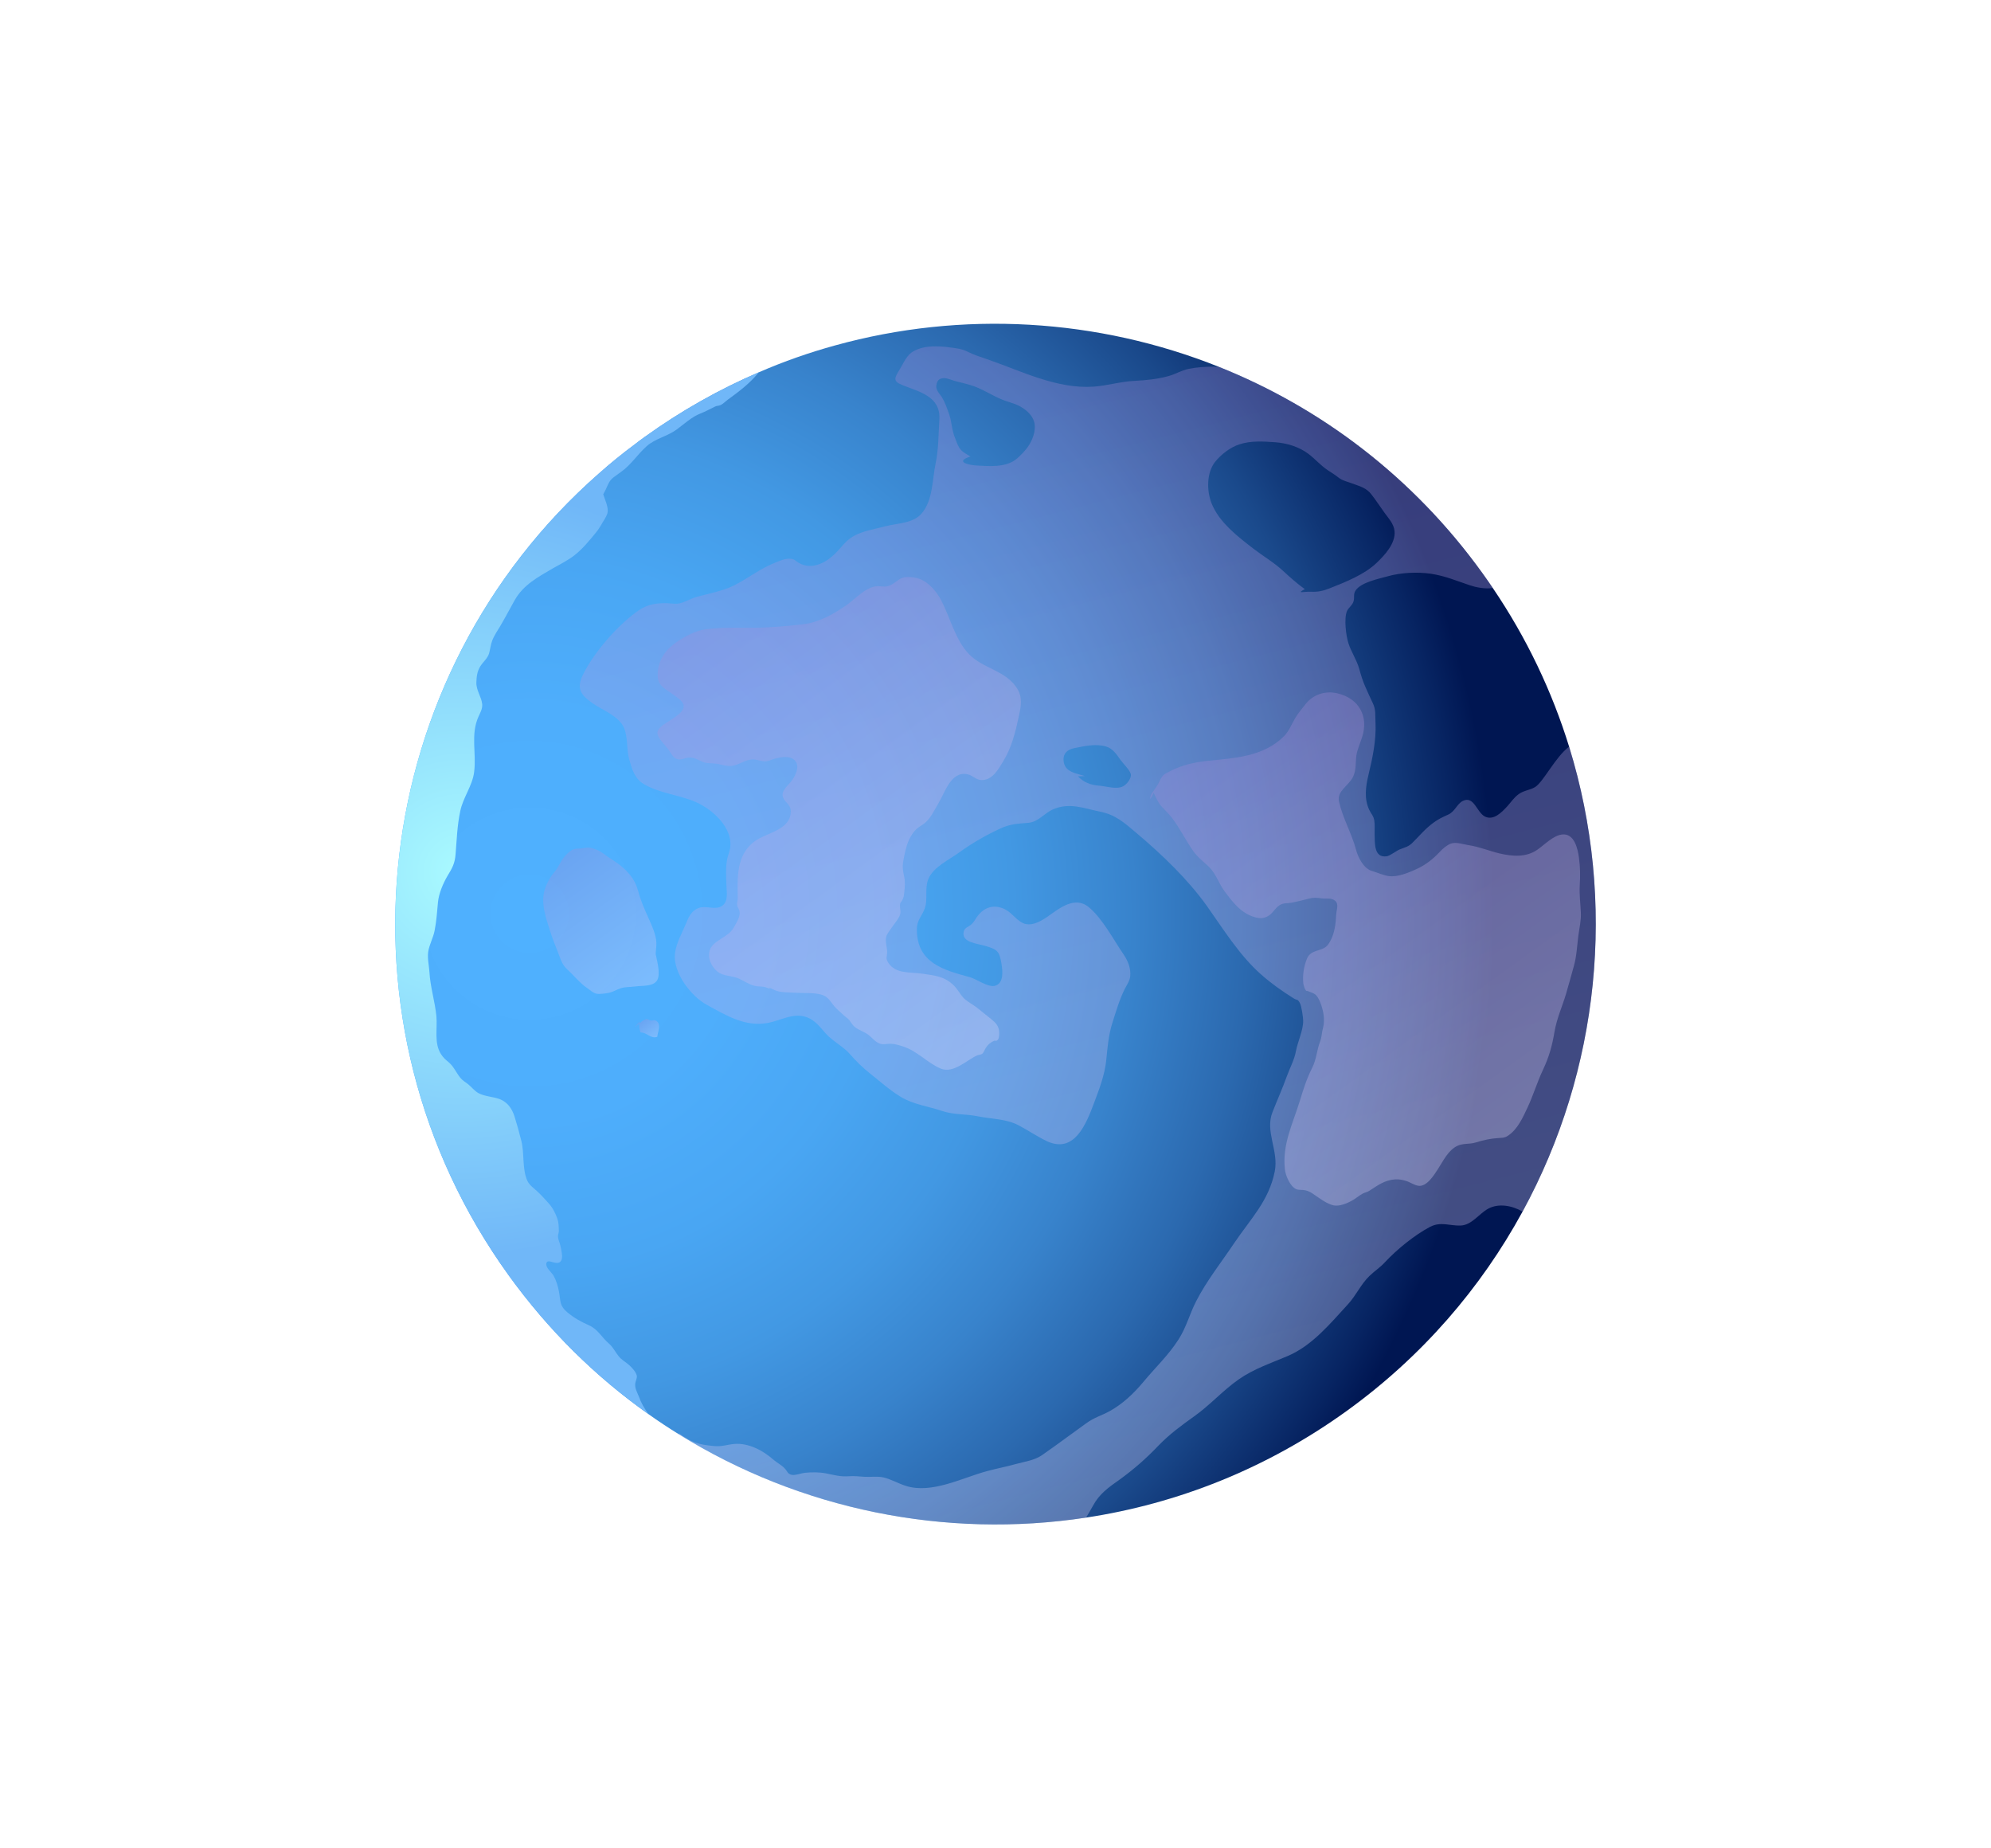 <?xml version="1.0" encoding="utf-8"?>
<!-- Generator: Adobe Illustrator 16.0.3, SVG Export Plug-In . SVG Version: 6.00 Build 0)  -->
<!DOCTYPE svg PUBLIC "-//W3C//DTD SVG 1.1//EN" "http://www.w3.org/Graphics/SVG/1.1/DTD/svg11.dtd">
<svg version="1.1" id="Layer_1" xmlns="http://www.w3.org/2000/svg" xmlns:xlink="http://www.w3.org/1999/xlink" x="0px" y="0px"
	 width="612px" height="568px" viewBox="0 0 612 568" enable-background="new 0 0 612 568" xml:space="preserve">
<g>
	<g>
	</g>
	
		<radialGradient id="SVGID_1_" cx="204.565" cy="-15.993" r="296.392" gradientTransform="matrix(0.811 -0.585 0.585 0.811 6.269 413.443)" gradientUnits="userSpaceOnUse">
		<stop  offset="0.006" style="stop-color:#4FB1FF"/>
		<stop  offset="0.214" style="stop-color:#4EAEFC"/>
		<stop  offset="0.367" style="stop-color:#49A6F3"/>
		<stop  offset="0.502" style="stop-color:#4298E3"/>
		<stop  offset="0.627" style="stop-color:#3883CC"/>
		<stop  offset="0.745" style="stop-color:#2B69AF"/>
		<stop  offset="0.858" style="stop-color:#1A498B"/>
		<stop  offset="0.964" style="stop-color:#072462"/>
		<stop  offset="1" style="stop-color:#001652"/>
	</radialGradient>
	<path fill-rule="evenodd" clip-rule="evenodd" fill="url(#SVGID_1_)" d="M455.658,176.116c1.093,1.521,2.161,3.04,3.188,4.572
		c10.454,15.395,18.239,31.849,23.478,48.792c14.754,47.759,9.339,99.473-14.314,142.875c-12.795,23.493-30.928,44.591-54.094,61.29
		c-24.564,17.716-52.045,28.508-80.066,32.752c-43.2,6.592-87.776-2.396-125.123-25.571c-3.188-1.965-6.335-4.043-9.408-6.235
		c-16.175-11.423-30.738-25.714-42.975-42.67c-56.056-77.758-42.862-184.399,27.739-246.392c3.48-3.096,7.099-6.048,10.908-8.871
		c0,0,0.027-0.014,0.046-0.029c0.999-0.802,2.031-1.548,3.063-2.293c11.214-8.083,23.038-14.72,35.259-19.967
		c7.618-3.31,15.402-6.033,23.283-8.198c39.239-10.865,80.821-8.313,118.088,6.594C406.123,125.319,434.431,146.663,455.658,176.116
		z"/>
	
		<linearGradient id="SVGID_2_" gradientUnits="userSpaceOnUse" x1="317.812" y1="377.03" x2="317.812" y2="16.245" gradientTransform="matrix(0.969 -0.248 0.248 0.969 -24.872 168.969)">
		<stop  offset="0" style="stop-color:#E8DDFF"/>
		<stop  offset="1" style="stop-color:#AA8AD8"/>
	</linearGradient>
	<path opacity="0.3" fill-rule="evenodd" clip-rule="evenodd" fill="url(#SVGID_2_)" d="M374.732,112.764
		c-0.482-0.029-0.977-0.058-1.444-0.072c-2.513-0.028-5.479,0.158-7.956,0.674c-2.184,0.473-4.049,1.62-5.982,2.163
		c-3.374,0.976-7.067,1.334-10.612,1.521c-4.337,0.201-8.265,1.462-12.564,1.776c-11.265,0.774-22.116-4.743-32.492-8.342
		c-2.518-0.875-4.156-1.346-6.493-2.507c-1.587-0.774-3.147-0.947-4.868-1.162c-3.749-0.516-8.011-0.788-11.486,1.104
		c-2.087,1.132-2.934,3.369-4.17,5.433c-1.717,2.765-2.337,3.783,0.685,4.987c5.234,2.093,11.875,3.44,11.394,10.649
		c-0.283,4.586-0.227,9.044-1.167,13.546c-1.056,4.973-0.746,11.165-4.313,15.307c-2.661,3.068-7.441,2.911-11.176,3.914
		c-3.3,0.889-6.956,1.375-9.935,3.139c-2.347,1.391-3.62,3.498-5.559,5.346c-2.952,2.867-7.048,4.888-10.857,2.852
		c-1.466-0.759-1.347-1.375-3.193-1.391c-1.684-0.014-3.874,1.076-5.377,1.692c-4.577,1.964-8.543,5.347-13.092,7.224
		c-3.068,1.233-6.571,1.907-9.747,2.768c-2.11,0.543-4.188,1.977-6.164,2.149c-1.152,0.085-2.647-0.215-3.883-0.172
		c-3.684,0.058-5.951,0.644-8.94,2.924c-5.961,4.443-12.62,12.098-16.05,18.863c-2.24,4.415-0.796,6.408,2.786,8.916
		c3.055,2.18,8.191,3.985,9.719,7.583c1.291,3.024,0.722,6.607,1.61,9.689c0.87,3.067,1.643,5.948,4.518,7.64
		c4.822,2.853,10.958,3.297,16.044,5.546c5.72,2.552,12.421,8.987,10.08,15.638c-1.175,3.269-0.824,6.464-0.754,9.905
		c0.073,2.335,0.754,5.517-1.949,6.664c-1.8,0.76-4.517-0.358-6.358,0.244c-2.115,0.673-3.138,2.408-3.911,4.357
		c-1.189,2.968-3.24,6.479-3.601,9.689c-0.671,5.891,4.934,13.173,9.834,15.811c5.877,3.21,11.578,6.764,18.502,5.574
		c4.41-0.758,8.473-3.64,12.98-1.447c2.754,1.376,3.961,3.813,6.127,5.748c2.166,1.936,4.563,3.196,6.535,5.461
		c1.837,2.106,3.748,3.955,5.952,5.719c3.035,2.409,6.146,5.204,9.482,7.21c3.938,2.379,8.445,2.881,12.675,4.328
		c3.786,1.248,7.094,0.859,10.963,1.635c4.239,0.86,8.788,0.76,12.644,2.81c2.925,1.548,5.678,3.439,8.687,4.873
		c8.427,3.854,12.009-5.29,14.421-11.739c1.684-4.473,3.28-8.542,3.775-13.271c0.37-3.685,0.694-7.556,1.801-11.124
		c1.096-3.483,2.197-7.268,3.813-10.535c0.621-1.29,1.574-2.48,1.74-4.014c0.264-2.393-0.662-4.758-2.101-6.851
		c-3.068-4.472-6.336-10.75-10.44-14.262c-4.452-3.899-9.326,0.314-13.064,2.895c-2.139,1.462-5.031,3.024-7.483,1.793
		c-2.3-1.147-3.411-3.44-6.034-4.473c-2.81-1.09-5.345-0.444-7.405,1.877c-0.865,0.976-1.24,2.049-2.221,2.982
		c-0.958,0.889-2.258,1.018-2.471,2.522c-0.509,3.125,4.299,3.454,6.483,4.1c3.892,1.145,4.516,1.576,5.182,5.589
		c0.357,2.308,0.756,6.05-2.119,6.752c-2.036,0.473-5.692-2.149-7.589-2.666c-8.08-2.194-16.263-4.387-16.304-14.521
		c-0.033-3.167,1.489-3.998,2.434-6.665c0.99-2.738-0.083-6.091,1.069-8.958c1.555-3.755,6.479-5.962,9.658-8.299
		c3.781-2.752,8.395-5.389,12.657-7.325c3.055-1.391,5.313-1.404,8.45-1.676c3.12-0.287,4.9-2.996,7.654-4.171
		c5.086-2.136,9.293-0.3,14.347,0.731c4.934,1.001,7.432,3.397,11.32,6.65c7.779,6.593,15.586,14.018,21.542,22.331
		c5.151,7.268,9.973,15.107,16.596,20.999c3.221,2.852,6.474,5.146,10.056,7.396c1.152,0.702,1.31,0.1,2.027,1.648
		c0.438,0.917,0.926,4.213,0.926,5.288c0.041,2.81-1.677,6.394-2.208,9.216c-0.496,2.782-1.851,5.146-2.804,7.784
		c-1.366,3.783-2.943,7.296-4.406,11.008c-2.393,5.977,1.934,11.824,0.689,18.217c-1.791,9.088-7.469,14.636-12.486,22.089
		c-4.012,5.977-8.413,11.48-11.666,17.816c-2.051,3.969-2.98,7.94-5.434,11.781c-3.1,4.845-7.261,8.758-10.895,13.145
		c-2.877,3.454-6.196,6.578-10.148,8.814c-2.572,1.433-4.863,1.978-7.395,3.841c-4.467,3.212-8.937,6.551-13.481,9.719
		c-2.435,1.677-5.321,1.992-8.168,2.78c-2.874,0.804-5.877,1.361-8.793,2.164c-7.617,2.036-16.938,7.054-24.883,4.545
		c-2.338-0.731-4.535-2.036-6.914-2.609c-1.996-0.444-3.879-0.071-5.888-0.2c-1.703-0.115-3.082-0.286-4.733-0.173
		c-2.652,0.201-4.438-0.357-7.077-0.874c-2.143-0.415-4.35-0.388-6.529-0.173c-1.102,0.116-2.916,0.848-3.976,0.617
		c-1.393-0.301-1.277-1.089-2.235-2.035c-1.046-1.09-2.295-1.648-3.429-2.638c-3-2.666-7.553-5.217-12.061-4.815
		c-2.435,0.243-3.771,0.889-6.271,0.631c-4.637-0.431-6.821-1.075-10.737-3.942c0.028,0.13,0.051,0.272,0.079,0.373
		c37.347,23.176,81.922,32.163,125.123,25.571c0.732-1.22,1.444-2.423,2.096-3.612c1.99-3.713,4.781-5.648,8.132-8.014
		c4.396-3.167,8.293-6.592,12.046-10.534c3.355-3.454,6.956-6.121,10.903-8.93c4.896-3.455,8.793-7.927,13.74-11.396
		c4.692-3.281,9.922-4.973,15.133-7.208c7.474-3.197,12.999-9.948,18.428-15.854c2.458-2.651,3.985-6.164,6.585-8.686
		c1.583-1.534,3.37-2.666,4.888-4.345c3.614-3.869,9.056-8.298,13.804-10.792c3.268-1.691,6.105-0.258,9.359-0.388
		c3.438-0.129,5.645-3.612,8.426-5.145c3.236-1.792,7.405-1.004,10.621,0.859c23.653-43.401,29.068-95.116,14.314-142.875
		c-4.152,3.024-7.941,10.907-10.492,12.428c-1.549,0.93-3.392,0.988-4.988,2.135c-1.514,1.09-2.295,2.393-3.518,3.74
		c-1.836,1.978-4.191,4.401-6.825,3.198c-2.606-1.233-3.37-6.595-6.909-4.803c-1.754,0.917-2.343,3.183-4.379,4.144
		c-1.726,0.788-3.072,1.375-4.623,2.536c-2.629,1.936-4.262,4.028-6.533,6.25c-1.148,1.132-2.365,1.362-3.8,1.935
		c-1.116,0.459-2.981,1.992-4.063,2.122c-3.948,0.544-3.555-4.186-3.66-6.737c-0.038-1.304,0.105-2.981-0.107-4.285
		c-0.268-1.533-0.939-1.936-1.541-3.255c-1.619-3.367-1.105-7.08-0.268-10.635c1.254-5.188,2.451-10.75,2.188-16.082
		c-0.13-2.409,0.185-3.999-0.855-6.134c-0.765-1.605-1.495-3.183-2.208-4.817c-0.889-1.978-1.379-3.683-1.967-5.747
		c-0.783-2.738-2.411-5.059-3.286-7.769c-0.745-2.293-1.431-7.61-0.444-9.919c0.482-1.075,1.615-1.706,1.995-2.939
		c0.384-1.204-0.116-2.178,0.602-3.309c1.62-2.595,7.353-3.699,9.991-4.444c4.017-1.133,9.029-1.361,13.143-0.774
		c4.513,0.674,7.998,2.222,12.199,3.612c1.477,0.501,4.614,1.189,6.872,0.759c-1.027-1.533-2.096-3.052-3.188-4.572
		C434.431,146.663,406.123,125.319,374.732,112.764z M347.576,237.821c0.375,1.261-1.277,3.297-2.324,3.813
		c-2.114,1.104-5.201-0.043-7.496-0.187c-2.473-0.186-4.67-1.002-6.405-2.866l2.101-0.072c-2.781-0.931-6.381-1.175-6.543-4.973
		c-0.074-2.136,1.338-3.196,3.244-3.599c3.096-0.629,6.594-1.432,9.732-0.543c2.156,0.602,3.289,2.378,4.529,4.142
		C345.233,234.668,347.131,236.46,347.576,237.821z M318.027,130.279c0.311,2.237-0.579,4.729-1.754,6.564
		c-0.87,1.405-2.818,3.484-4.174,4.472c-3.217,2.365-8.025,1.95-11.704,1.763c-2.125-0.072-7.332-1.089-2.111-2.781
		c-1.347-0.858-2.647-1.432-3.443-2.737c-0.537-0.875-0.944-2.121-1.319-3.067c-0.953-2.264-0.935-4.7-1.703-6.979
		c-0.587-1.736-1.333-3.87-2.309-5.447c-0.879-1.434-2.142-2.322-1.583-4.186c0.329-1.16,0.981-1.59,2.087-1.662
		c1.153-0.102,2.8,0.745,3.975,1.002c1.346,0.316,2.643,0.632,3.97,1.019c3.842,1.032,7.146,3.526,10.872,4.873
		c2.092,0.717,3.809,1.076,5.719,2.395C316.199,126.624,317.698,128.229,318.027,130.279z M428.66,163.231
		c0.37,3.77-3.055,7.424-5.592,9.833c-3.733,3.541-9.573,5.861-14.354,7.74c-2.036,0.816-3.618,1.146-5.767,1.046
		c-2.239-0.072-4.619,0.687-1.879-0.789c-2.508-1.834-4.479-3.597-6.729-5.661c-2.688-2.508-5.993-4.429-8.932-6.679
		c-4.85-3.755-10.75-8.213-13.037-14.161c-1.48-3.871-1.48-9.245,1.098-12.571c1.828-2.307,4.711-4.543,7.524-5.433
		c3.526-1.16,7.362-0.889,11-0.644c3.569,0.271,7.35,1.405,10.214,3.583c2.074,1.577,3.791,3.597,5.961,5.032
		c1.105,0.716,2.143,1.36,3.184,2.177c1.31,1.061,2.896,1.333,4.43,1.92c2.309,0.861,4.201,1.305,5.725,3.268
		c1.443,1.835,2.701,3.813,4.08,5.705C426.869,159.389,428.428,160.952,428.66,163.231z"/>
	
		<linearGradient id="SVGID_3_" gradientUnits="userSpaceOnUse" x1="220.171" y1="23.682" x2="220.171" y2="-24.344" gradientTransform="matrix(0.811 -0.585 0.585 0.811 6.269 413.443)">
		<stop  offset="0" style="stop-color:#E8DDFF"/>
		<stop  offset="1" style="stop-color:#AA8AD8"/>
	</linearGradient>
	<path opacity="0.3" fill-rule="evenodd" clip-rule="evenodd" fill="url(#SVGID_3_)" d="M201.629,293.594
		c0.356,1.777,1.439,5.748,0.412,7.581c-1.144,2.093-4.656,1.691-6.558,1.964c-1.573,0.229-3.23,0.1-4.757,0.603
		c-1.278,0.401-2.365,1.175-3.703,1.404c-0.962,0.173-2.748,0.444-3.702,0.229c-1.102-0.244-1.832-1.047-2.772-1.677
		c-2.309-1.521-4.155-3.957-6.229-5.819c-1.295-1.189-1.795-2.466-2.383-4.1c-0.782-2.15-1.745-4.257-2.443-6.436
		c-1.004-3.139-2.244-6.421-2.49-9.732c-0.227-3.053,0.583-5.275,2.142-7.898c0.635-1.076,1.569-1.906,2.194-2.981
		c0.773-1.319,1.449-2.752,2.518-3.856c0.574-0.615,1.295-1.29,2.04-1.691c1.069-0.53,1.708-0.315,2.768-0.445
		c1.518-0.2,2.134-0.458,3.646,0.014c1.134,0.345,2.235,0.861,3.175,1.578c1.921,1.49,4.169,2.652,5.947,4.256
		c2.397,2.15,3.916,4.2,4.762,7.381c0.731,2.781,1.875,5.361,3.069,7.999c0.981,2.18,2.406,5.232,2.489,7.726
		C201.813,291.514,201.36,293.063,201.629,293.594z"/>
	
		<linearGradient id="SVGID_4_" gradientUnits="userSpaceOnUse" x1="213.645" y1="37.577" x2="213.645" y2="30.594" gradientTransform="matrix(0.811 -0.585 0.585 0.811 6.269 413.443)">
		<stop  offset="0" style="stop-color:#E8DDFF"/>
		<stop  offset="1" style="stop-color:#AA8AD8"/>
	</linearGradient>
	<path opacity="0.3" fill-rule="evenodd" clip-rule="evenodd" fill="url(#SVGID_4_)" d="M196.64,313.902
		c-0.25,1.191-0.171,2.323,0.264,3.412c1.685-0.214,3.249,2.121,5.132,1.305c0.129-1.549,1.489-4.17-0.667-5.061
		c-0.31-0.129-0.962,0.145-1.305,0.088c-0.509-0.088-0.939-0.531-1.42-0.445c-1.023,0.172-2.717,1.935-3.583,2.551L196.64,313.902z"
		/>
	
		<linearGradient id="SVGID_5_" gradientUnits="userSpaceOnUse" x1="303.681" y1="100.243" x2="303.681" y2="-57.349" gradientTransform="matrix(0.811 -0.585 0.585 0.811 6.269 413.443)">
		<stop  offset="0" style="stop-color:#E8DDFF"/>
		<stop  offset="1" style="stop-color:#AA8AD8"/>
	</linearGradient>
	<path opacity="0.3" fill-rule="evenodd" clip-rule="evenodd" fill="url(#SVGID_5_)" d="M236.351,303.439
		c1.633,0.831,2.406,1.246,4.077,1.434c1.333,0.145,2.846,0.129,4.193,0.229c2.383,0.171,5.437-0.085,7.76,0.544
		c2.323,0.631,2.846,2.236,4.263,3.813c0.855,0.946,1.934,1.791,2.86,2.694c0.532,0.501,1.12,0.788,1.596,1.404
		c0.546,0.688,0.894,1.42,1.592,2.008c1.37,1.146,3.16,1.504,4.531,2.695c1.041,0.902,1.944,2.049,3.346,2.507
		c1.097,0.345,2.073-0.028,3.17,0c1.375,0.044,2.628,0.445,3.925,0.86c4.41,1.447,7.377,5.046,11.546,6.794
		c3.799,1.576,7.941-2.607,11.102-4.057c0.514-0.243,1.189-0.171,1.647-0.544c0.481-0.416,0.708-1.247,1.046-1.763
		c0.676-1.032,1.406-1.649,2.471-2.149c0.64-0.302,0.606,0.343,1.292-0.445c0.394-0.475,0.394-1.778,0.361-2.351
		c-0.125-1.849-1.143-2.896-2.541-3.984c-1.426-1.119-2.824-2.309-4.263-3.427c-1.319-1.031-2.846-1.734-4.063-2.938
		c-1.162-1.19-1.865-2.709-3.054-3.885c-2.864-2.839-5.845-3.081-9.788-3.655c-3.591-0.517-8.121,0.144-10.371-3.339
		c-0.917-1.404-0.352-1.878-0.356-3.297c-0.019-1.549-0.689-3.282-0.259-4.859c0.157-0.588,1.203-1.978,1.61-2.58
		c0.768-1.146,1.778-2.25,2.402-3.497c0.708-1.435,0.074-2.28,0.208-3.698c0.088-0.875,0.324-0.546,0.694-1.319
		c0.472-0.96,0.472-1.204,0.602-2.365c0.204-1.735,0.324-3.254-0.051-4.988c-0.319-1.477-0.551-2.666-0.319-4.186
		c0.272-1.749,0.685-3.684,1.203-5.36c0.528-1.734,1.545-3.583,2.832-4.873c0.667-0.659,1.49-1.047,2.25-1.604
		c2.166-1.578,3.322-4.258,4.664-6.509c1.977-3.326,3.865-9.918,8.923-8.787c1.527,0.345,2.518,1.678,4.119,1.764
		c3.462,0.143,5.221-3.195,6.779-5.734c2.634-4.271,3.814-9.129,4.846-13.974c0.676-3.126,1.176-5.792-0.652-8.601
		c-3.531-5.431-10.384-5.904-14.716-10.405c-4.166-4.357-5.72-11.094-8.437-16.369c-1.37-2.666-3.906-5.762-6.803-6.752
		c-0.958-0.329-2.472-0.587-3.555-0.573c-2.522,0.015-3.262,1.477-5.225,2.479c-1.361,0.688-2.225,0.459-3.582,0.359
		c-3.642-0.273-7.154,3.798-9.871,5.705c-3.984,2.794-8.682,5.461-13.573,6.006c-5.753,0.66-11.486,1.118-17.276,1.075
		c-4.206-0.043-8.732-0.101-12.902,0.501c-2.953,0.444-5.748,2.007-8.229,3.612c-3.493,2.279-5.895,5.333-6.196,9.633
		c-0.282,4.042,1.86,4.644,4.781,6.793c0.939,0.688,3.049,1.979,3.179,3.34c0.194,2.035-2.809,3.612-4.198,4.601
		c-1.226,0.859-4.221,2.221-3.836,4.171c0.287,1.447,2.503,3.569,3.341,4.745c0.838,1.145,1.467,2.693,2.897,3.009
		c1.102,0.258,2.064-0.357,3.123-0.501c1.861-0.259,3.074,0.759,4.721,1.36c1.249,0.475,2.573,0.316,3.859,0.475
		c1.583,0.185,3.337,0.93,4.934,0.687c2.734-0.386,4.317-2.351,7.334-1.893c1.018,0.159,2.091,0.588,3.138,0.502
		c0.837-0.058,1.633-0.502,2.42-0.731c1.953-0.558,4.97-1.217,6.539,0.561c1.597,1.804-0.075,4.93-1.282,6.42
		c-1.106,1.361-3.129,2.924-2.429,4.831c0.601,1.591,2.318,2.221,2.364,4.128c0.157,5.977-7.57,6.665-11.254,9.474
		c-5.554,4.228-5.146,11.166-5.036,17.387c0.019,0.602-0.254,1.189-0.231,1.763c0.023,1.032,0.546,1.275,0.759,2.193
		c0.286,1.218-0.366,2.508-0.926,3.556c-0.792,1.445-1.254,2.45-2.564,3.469c-1.411,1.088-3.184,1.961-4.479,3.195
		c-2.592,2.465-1.269,6.45,1.36,8.499c1.68,1.305,4.581,1.134,6.512,2.063c1.522,0.746,2.93,1.678,4.604,2.15
		c0.898,0.259,2.013,0.188,2.966,0.344C236.198,303.511,237.323,304.43,236.351,303.439z"/>
	
		<linearGradient id="SVGID_6_" gradientUnits="userSpaceOnUse" x1="411.881" y1="215.194" x2="411.881" y2="63.343" gradientTransform="matrix(0.811 -0.585 0.585 0.811 6.269 413.443)">
		<stop  offset="0" style="stop-color:#E8DDFF"/>
		<stop  offset="1" style="stop-color:#AA8AD8"/>
	</linearGradient>
	<path opacity="0.3" fill-rule="evenodd" clip-rule="evenodd" fill="url(#SVGID_6_)" d="M354.605,243.627
		c0.875,1.763,1.333,2.996,2.56,4.357c1.019,1.132,2.114,2.093,3.04,3.312c2.457,3.21,4.262,6.995,6.622,10.32
		c1.388,1.949,3.096,3.153,4.776,4.787c2.203,2.15,3.004,5.075,4.794,7.482c2.453,3.325,5.05,6.737,9.195,7.954
		c1.62,0.488,2.921,0.502,4.425-0.458c1.355-0.86,1.935-2.335,3.323-3.21c1.171-0.745,2.401-0.501,3.748-0.76
		c1.708-0.329,3.405-0.773,5.091-1.204c1.592-0.43,2.577-0.33,4.191-0.1c1.371,0.186,2.848-0.272,4.014,0.715
		c1.244,1.063,0.407,2.795,0.338,4.258c-0.19,2.938-0.402,5.546-1.842,8.184c-0.912,1.648-1.564,2.094-3.305,2.652
		c-1.615,0.529-3.16,0.946-3.855,2.736c-0.926,2.324-1.383,5.075-1.105,7.555c0.027,0.33,0.375,1.491,0.505,1.706
		c0.614,1.046,0.188,0.357,1.114,0.759c1.032,0.445,1.907,0.561,2.634,1.577c1.046,1.448,1.796,4.071,2.004,5.819
		c0.144,1.232,0.144,2.594-0.194,3.813c-0.408,1.434-0.356,2.781-0.902,4.2c-1.051,2.752-1.102,5.489-2.48,8.197
		c-1.625,3.169-2.68,6.565-3.726,9.963c-2.193,7.153-5.484,13.445-4.614,21.17c0.213,1.878,1.578,5.189,3.462,6.035
		c0.75,0.343,2.004,0.157,2.86,0.372c1.582,0.388,2.536,1.262,3.873,2.151c1.444,0.974,3.605,2.478,5.433,2.55
		c1.778,0.086,4.243-1.017,5.733-1.993c0.904-0.572,1.616-1.202,2.561-1.705c0.708-0.372,1.333-0.415,2.077-0.888
		c2.587-1.663,4.638-3.268,7.941-3.483c1.12-0.07,2.165,0.144,3.239,0.459c1.246,0.358,2.598,1.347,3.879,1.52
		c2.605,0.329,4.863-3.427,5.97-5.132c1.634-2.494,3.151-5.819,6.021-7.166c1.731-0.817,3.703-0.431,5.554-1.005
		c2.546-0.772,4.55-1.231,7.196-1.391c1.111-0.07,1.703-0.014,2.697-0.658c3.027-1.936,4.647-5.646,6.123-8.787
		c1.74-3.725,2.911-7.683,4.66-11.394c1.934-4.087,2.852-7.411,3.609-11.868c0.681-3.985,2.314-7.568,3.484-11.423
		c0.875-2.912,1.648-5.864,2.472-8.787c0.853-3.01,0.958-6.164,1.36-9.246c0.324-2.451,0.889-4.702,0.77-7.166
		c-0.131-2.752-0.496-5.59-0.339-8.314c0.181-2.953,0.157-5.519-0.235-8.442c-0.352-2.68-1.385-7.682-5.248-7.181
		c-2.758,0.359-5.316,3.125-7.512,4.644c-3.502,2.452-7.746,2.093-11.694,1.162c-3.212-0.774-6.22-2.051-9.486-2.538
		c-1.62-0.244-3.81-1.047-5.405-0.487c-1.203,0.416-2.578,1.606-3.411,2.508c-2.036,2.208-4.364,4.042-7.122,5.304
		c-2.43,1.118-5.915,2.58-8.621,2.179c-1.744-0.258-3.472-1.089-5.17-1.577c-2.494-0.731-4.23-4.115-4.864-6.522
		c-1.354-5.088-4.095-9.689-5.239-14.836c-0.717-3.238,3.087-4.887,4.352-7.625c0.994-2.135,0.685-4.186,0.985-6.407
		c0.255-1.92,1.227-3.941,1.801-5.806c1.971-6.192-0.875-11.767-7.554-13.372c-3.826-0.917-7.584,0.328-9.939,3.397
		c-1.047,1.347-2.186,2.679-3.074,4.156c-1.17,1.936-1.864,3.999-3.512,5.648c-6.331,6.278-15.18,6.694-23.445,7.525
		c-3.83,0.373-7.969,1.333-11.379,3.096c-1.883,0.989-2.471,1.146-3.41,3.21c-0.662,1.477-1.426,2.264-2.287,3.627
		C353.259,245.132,353.231,246.837,354.605,243.627z"/>
	
		<radialGradient id="SVGID_7_" cx="195.012" cy="-38.827" r="118.278" gradientTransform="matrix(0.811 -0.585 0.585 0.811 6.269 413.443)" gradientUnits="userSpaceOnUse">
		<stop  offset="0" style="stop-color:#A9FAFF"/>
		<stop  offset="1" style="stop-color:#70B7F8"/>
	</radialGradient>
	<path fill-rule="evenodd" clip-rule="evenodd" fill="url(#SVGID_7_)" d="M233.361,114.368c-0.18,0.172-0.375,0.388-0.587,0.617
		c-2.551,3.023-5.678,5.389-8.96,7.767c-0.731,0.516-1.592,1.449-2.402,1.764c-0.643,0.273-1.088,0.129-1.754,0.501
		c-1.425,0.718-2.915,1.491-4.345,2.064c-2.564,0.96-5.021,3.226-7.33,4.931c-2.814,2.064-6.674,2.823-9.228,5.131
		c-2.805,2.509-4.818,5.763-7.937,7.94l-2.147,1.548c-1.824,1.348-1.865,2.997-3.253,5.26c0.491,1.591,1.754,4.144,1.296,5.82
		c-0.158,0.559-0.509,1.247-0.805,1.734c-0.903,1.405-1.625,2.925-2.712,4.213c-2.035,2.467-4.101,5.032-6.622,6.995
		c-2.115,1.649-4.388,2.71-6.683,4.042c-4.508,2.652-8.927,4.958-11.644,9.675c-1.471,2.595-2.859,5.289-4.387,7.883
		c-0.888,1.491-2.027,3.11-2.591,4.716c-0.463,1.233-0.584,2.594-0.94,3.856c-0.458,1.505-1.777,2.537-2.633,3.856
		c-1.022,1.604-1.203,3.168-1.272,5.044c-0.05,2.537,1.574,4.372,1.796,6.694c0.102,1.434-0.574,2.566-1.125,3.77
		c-2.513,5.618-0.602,11.181-1.352,17.057c-0.527,4.286-3.442,7.841-4.294,12.14c-0.902,4.285-1.059,8.7-1.407,13.057
		c-0.208,2.953-1.064,4.387-2.499,6.752c-1.36,2.321-2.68,5.432-2.924,8.127c-0.273,2.924-0.449,5.747-1.019,8.642
		c-0.43,2.279-1.634,4.287-1.985,6.579c-0.273,2.106,0.269,4.185,0.389,6.278c0.277,4.63,1.698,8.944,2.143,13.545
		c0.329,3.77-0.759,8.214,1.388,11.567c0.769,1.219,1.421,1.706,2.439,2.58c1.467,1.232,2.272,3.153,3.475,4.673
		c0.708,0.874,1.546,1.333,2.403,1.993c1.083,0.858,1.948,2.049,3.16,2.737c2.004,1.09,4.471,1.09,6.563,1.862
		c2.439,0.933,3.804,2.938,4.568,5.317c0.777,2.451,1.495,5.061,2.11,7.556c0.977,3.868,0.195,8.412,1.8,12.14
		c0.615,1.389,1.865,2.221,2.925,3.196c1.263,1.16,2.578,2.58,3.711,3.868c1.226,1.377,2.023,2.968,2.633,4.675
		c0.407,1.189,0.407,2.307,0.458,3.668c0.032,0.573-0.269,1.176-0.269,1.749c0.024,1.061,0.556,1.95,0.769,2.982
		c0.208,1.031,0.811,3.41,0.264,4.413c-1.129,2.107-4.262-0.917-4.613,0.945c-0.273,1.306,1.634,2.739,2.221,3.756
		c0.759,1.348,1.375,3.239,1.634,4.773c0.601,3.141,0.116,4.415,2.601,6.493c2.032,1.691,4.109,2.867,6.525,3.928
		c2.93,1.261,4.031,3.812,6.317,5.732c1.213,1.048,1.902,2.538,2.892,3.785c0.958,1.231,2.221,1.819,3.346,2.838
		c0.796,0.731,2.003,2.05,2.258,3.124c0.185,0.803-0.375,1.691-0.467,2.452c-0.157,1.533,0.536,2.564,1.083,3.94
		c0.745,2.108,1.67,3.67,2.98,5.476c-16.175-11.423-30.738-25.714-42.975-42.67c-56.056-77.758-42.862-184.399,27.739-246.392
		c3.48-3.096,7.099-6.048,10.908-8.871c0,0,0.027-0.014,0.046-0.029c0.999-0.802,2.031-1.548,3.063-2.293
		C209.315,126.251,221.139,119.615,233.361,114.368z"/>
</g>
</svg>
